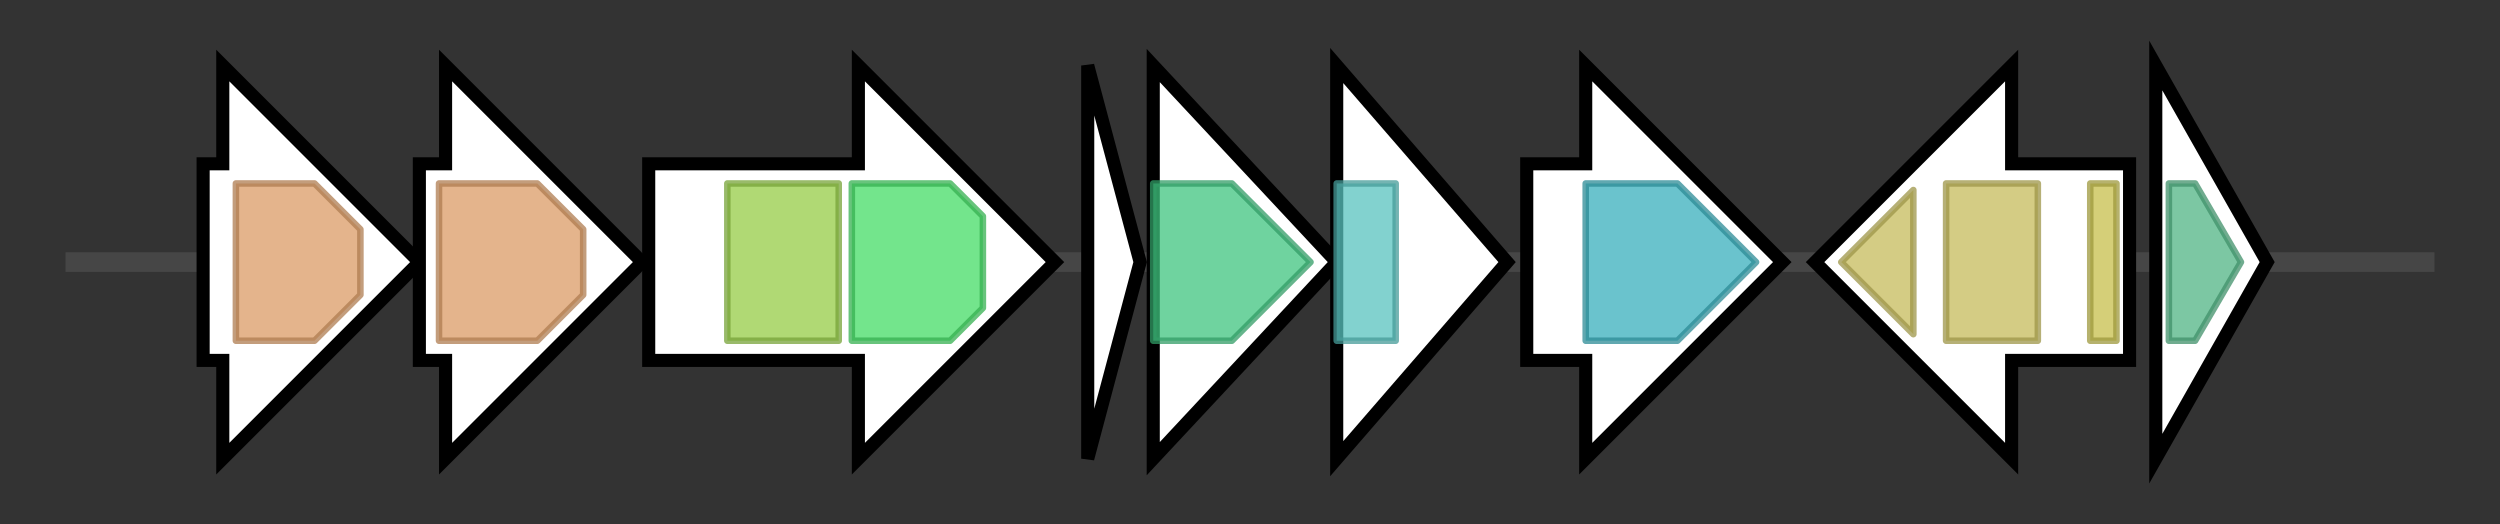 <svg version="1.1" baseProfile="full" xmlns="http://www.w3.org/2000/svg" width="381.533" height="80">
	<rect width="100%" height="100%" fill="#333333" stroke="none"/>
	<g>
		<line x1="10" y1="40.0" x2="371.533" y2="40.0" style="stroke:rgb(70,70,70); stroke-width:3 "/>
		<g>
			<title> (ctg8_17)</title>
			<polygon class=" (ctg8_17)" points="31,25 34,25 34,10 64,40 34,70 34,55 31,55" fill="rgb(255,255,255)" fill-opacity="1.0" stroke="rgb(0,0,0)" stroke-width="2"  />
			<g>
				<title>Band_7 (PF01145)
"SPFH domain / Band 7 family"</title>
				<polygon class="PF01145" points="36,28 48,28 55,35 55,45 48,52 36,52" stroke-linejoin="round" width="19" height="24" fill="rgb(218,155,102)" stroke="rgb(174,124,81)" stroke-width="1" opacity="0.75" />
			</g>
		</g>
		<g>
			<title> (ctg8_18)</title>
			<polygon class=" (ctg8_18)" points="64,25 68,25 68,10 98,40 68,70 68,55 64,55" fill="rgb(255,255,255)" fill-opacity="1.0" stroke="rgb(0,0,0)" stroke-width="2"  />
			<g>
				<title>Band_7 (PF01145)
"SPFH domain / Band 7 family"</title>
				<polygon class="PF01145" points="67,28 82,28 89,35 89,45 82,52 67,52" stroke-linejoin="round" width="22" height="24" fill="rgb(218,155,102)" stroke="rgb(174,124,81)" stroke-width="1" opacity="0.75" />
			</g>
		</g>
		<g>
			<title> (ctg8_19)</title>
			<polygon class=" (ctg8_19)" points="99,25 131,25 131,10 161,40 131,70 131,55 99,55" fill="rgb(255,255,255)" fill-opacity="1.0" stroke="rgb(0,0,0)" stroke-width="2"  />
			<g>
				<title>E1-E2_ATPase (PF00122)
"E1-E2 ATPase"</title>
				<rect class="PF00122" x="111" y="28" stroke-linejoin="round" width="17" height="24" fill="rgb(149,204,70)" stroke="rgb(119,163,56)" stroke-width="1" opacity="0.75" />
			</g>
			<g>
				<title>Hydrolase (PF00702)
"haloacid dehalogenase-like hydrolase"</title>
				<polygon class="PF00702" points="130,28 145,28 150,33 150,47 145,52 130,52" stroke-linejoin="round" width="20" height="24" fill="rgb(68,220,102)" stroke="rgb(54,176,81)" stroke-width="1" opacity="0.75" />
			</g>
		</g>
		<g>
			<title> (ctg8_20)</title>
			<polygon class=" (ctg8_20)" points="166,10 174,40 166,70" fill="rgb(255,255,255)" fill-opacity="1.0" stroke="rgb(0,0,0)" stroke-width="2"  />
		</g>
		<g>
			<title> (ctg8_21)</title>
			<polygon class=" (ctg8_21)" points="176,10 204,40 176,70" fill="rgb(255,255,255)" fill-opacity="1.0" stroke="rgb(0,0,0)" stroke-width="2"  />
			<g>
				<title>DUF692 (PF05114)
"Protein of unknown function (DUF692)"</title>
				<polygon class="PF05114" points="176,28 188,28 200,40 188,52 176,52" stroke-linejoin="round" width="26" height="24" fill="rgb(63,196,127)" stroke="rgb(50,156,101)" stroke-width="1" opacity="0.75" />
			</g>
		</g>
		<g>
			<title> (ctg8_22)</title>
			<polygon class=" (ctg8_22)" points="204,10 230,40 204,70" fill="rgb(255,255,255)" fill-opacity="1.0" stroke="rgb(0,0,0)" stroke-width="2"  />
			<g>
				<title>DUF2063 (PF09836)
"Putative DNA-binding domain"</title>
				<rect class="PF09836" x="204" y="28" stroke-linejoin="round" width="9" height="24" fill="rgb(88,194,190)" stroke="rgb(70,155,152)" stroke-width="1" opacity="0.75" />
			</g>
		</g>
		<g>
			<title> (ctg8_23)</title>
			<polygon class=" (ctg8_23)" points="233,25 242,25 242,10 272,40 242,70 242,55 233,55" fill="rgb(255,255,255)" fill-opacity="1.0" stroke="rgb(0,0,0)" stroke-width="2"  />
			<g>
				<title>CMAS (PF02353)
"Mycolic acid cyclopropane synthetase"</title>
				<polygon class="PF02353" points="242,28 256,28 268,40 256,52 242,52" stroke-linejoin="round" width="27" height="24" fill="rgb(56,174,188)" stroke="rgb(44,139,150)" stroke-width="1" opacity="0.75" />
			</g>
		</g>
		<g>
			<title> (ctg8_24)</title>
			<polygon class=" (ctg8_24)" points="325,25 307,25 307,10 277,40 307,70 307,55 325,55" fill="rgb(255,255,255)" fill-opacity="1.0" stroke="rgb(0,0,0)" stroke-width="2"  />
			<g>
				<title>PLDc_2 (PF13091)
"PLD-like domain"</title>
				<polygon class="PF13091" points="281,40 292,29 292,51" stroke-linejoin="round" width="12" height="24" fill="rgb(197,187,91)" stroke="rgb(157,149,72)" stroke-width="1" opacity="0.75" />
			</g>
			<g>
				<title>PLDc_2 (PF13091)
"PLD-like domain"</title>
				<rect class="PF13091" x="297" y="28" stroke-linejoin="round" width="14" height="24" fill="rgb(197,187,91)" stroke="rgb(157,149,72)" stroke-width="1" opacity="0.75" />
			</g>
			<g>
				<title>PLDc_N (PF13396)
"Phospholipase_D-nuclease N-terminal"</title>
				<rect class="PF13396" x="319" y="28" stroke-linejoin="round" width="4" height="24" fill="rgb(198,191,75)" stroke="rgb(158,152,60)" stroke-width="1" opacity="0.75" />
			</g>
		</g>
		<g>
			<title> (ctg8_25)</title>
			<polygon class=" (ctg8_25)" points="329,10 346,40 329,70" fill="rgb(255,255,255)" fill-opacity="1.0" stroke="rgb(0,0,0)" stroke-width="2"  />
			<g>
				<title>DUF3617 (PF12276)
"Protein of unknown function (DUF3617)"</title>
				<polygon class="PF12276" points="331,28 335,28 342,40 335,52 331,52" stroke-linejoin="round" width="14" height="24" fill="rgb(81,180,132)" stroke="rgb(64,144,105)" stroke-width="1" opacity="0.75" />
			</g>
		</g>
	</g>
</svg>
